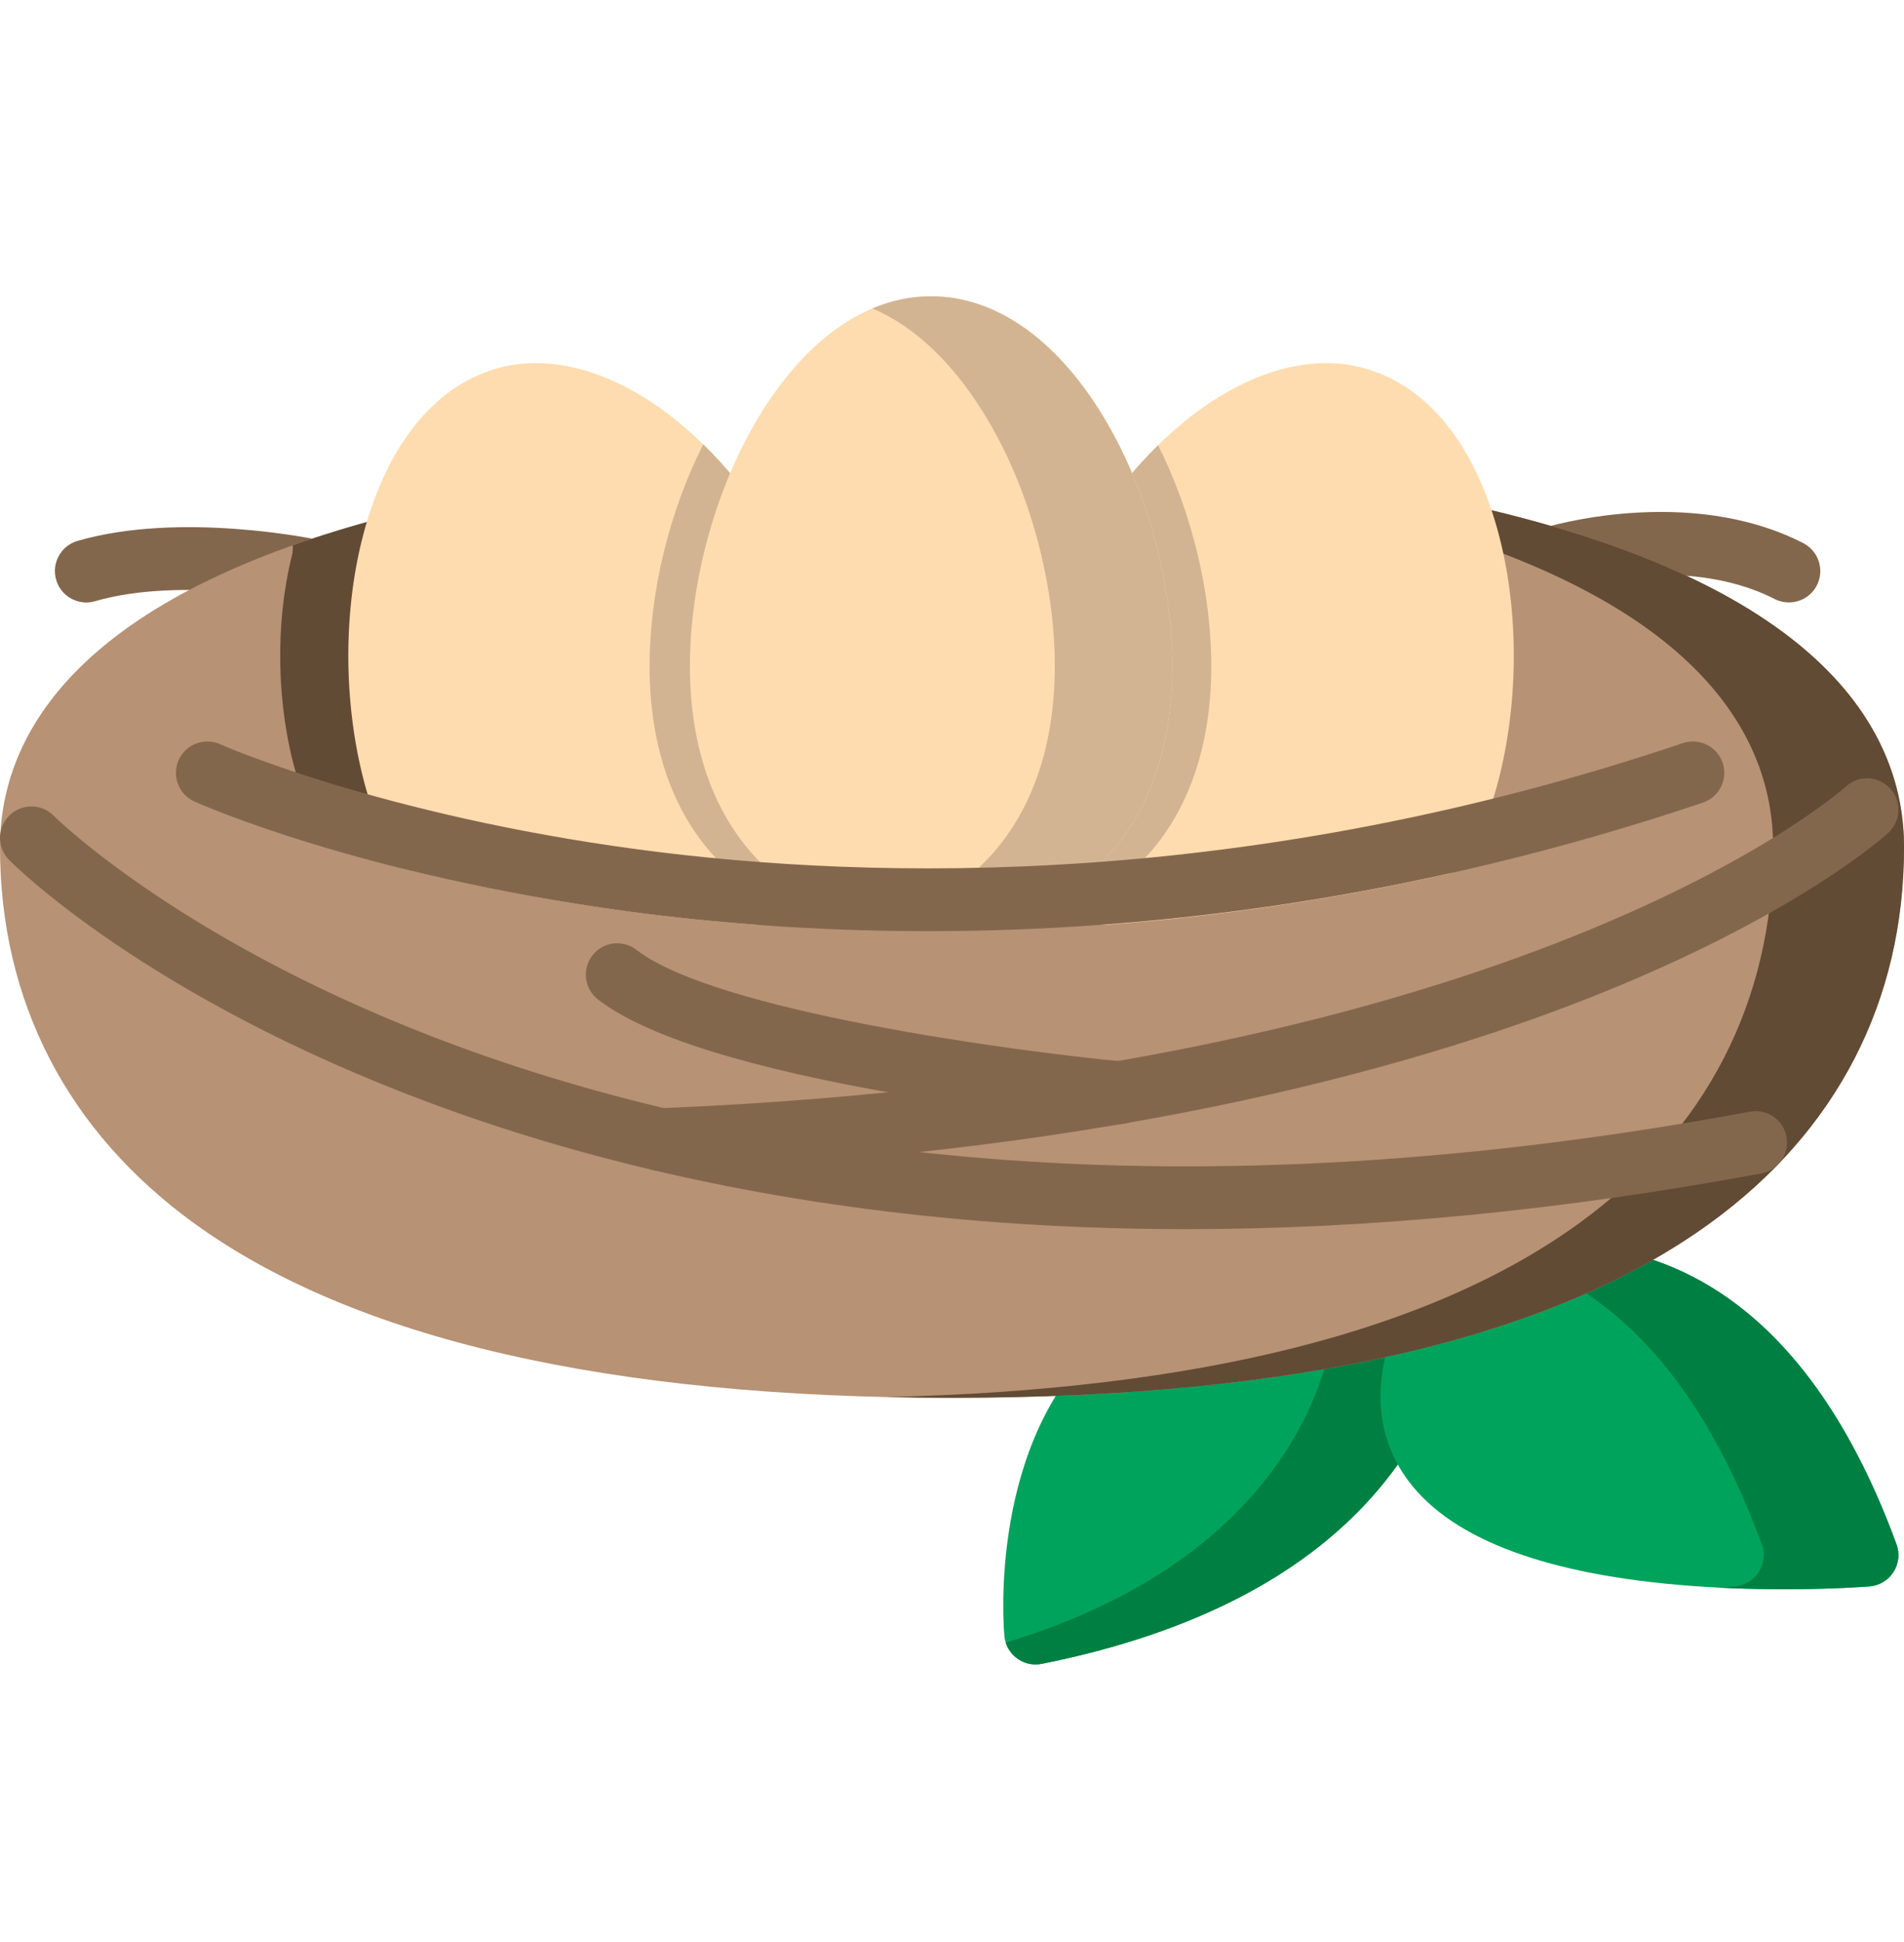 <svg width="51" height="52" viewBox="0 0 51 52" fill="none" xmlns="http://www.w3.org/2000/svg">
<path d="M2.311 16.132C1.947 16.132 1.611 15.893 1.504 15.525C1.375 15.079 1.631 14.613 2.077 14.483C4.841 13.681 8.446 14.436 8.598 14.469C9.052 14.566 9.342 15.013 9.244 15.466C9.147 15.92 8.701 16.209 8.247 16.113C8.214 16.106 4.899 15.415 2.546 16.098C2.468 16.121 2.389 16.132 2.311 16.132Z" fill="#83674D"/>
<path d="M47.916 16.131C47.788 16.131 47.657 16.102 47.534 16.039C45.062 14.774 41.809 15.749 41.777 15.759C41.333 15.895 40.863 15.647 40.726 15.204C40.589 14.761 40.836 14.291 41.279 14.153C41.438 14.104 45.21 12.961 48.3 14.542C48.713 14.754 48.877 15.26 48.666 15.674C48.517 15.964 48.222 16.131 47.916 16.131Z" fill="#83674D"/>
<path d="M38.706 34.592C38.498 34.413 38.214 34.346 37.947 34.415C35.664 35.006 33.02 35.404 30.09 35.6C29.906 35.612 29.731 35.685 29.592 35.806C26.458 38.553 26.883 43.591 26.903 43.804C26.924 44.042 27.046 44.259 27.237 44.401C27.384 44.51 27.56 44.568 27.74 44.568C27.795 44.568 27.85 44.562 27.905 44.551C31.997 43.733 35.053 42.136 36.988 39.803C38.575 37.891 38.919 36.029 38.994 35.317C39.023 35.043 38.915 34.772 38.706 34.592Z" fill="#00A35C"/>
<path d="M38.706 34.592C38.498 34.413 38.214 34.346 37.947 34.415C37.232 34.6 36.482 34.766 35.698 34.913C35.749 35.039 35.77 35.178 35.756 35.317C35.681 36.029 35.337 37.891 33.75 39.803C32.192 41.681 29.907 43.082 26.939 43.984C26.992 44.15 27.096 44.296 27.237 44.401C27.383 44.51 27.56 44.568 27.739 44.568C27.794 44.568 27.85 44.562 27.904 44.552C31.997 43.733 35.053 42.136 36.988 39.803C38.574 37.891 38.919 36.029 38.993 35.317C39.022 35.043 38.915 34.772 38.706 34.592Z" fill="#007F42"/>
<path d="M50.799 41.35C49.662 38.248 48.115 36.011 46.201 34.7C44.722 33.688 43.066 33.239 41.275 33.367C41.189 33.374 41.105 33.393 41.025 33.425C40.153 33.77 39.206 34.081 38.21 34.347C37.976 34.41 37.781 34.57 37.674 34.788C36.765 36.632 36.747 38.22 37.622 39.508C38.717 41.121 41.182 42.106 44.946 42.436C45.978 42.526 46.963 42.554 47.788 42.554C49.104 42.554 50.017 42.483 50.078 42.478C50.339 42.457 50.576 42.314 50.718 42.093C50.86 41.872 50.89 41.597 50.799 41.35Z" fill="#00A35C"/>
<path d="M50.799 41.35C49.662 38.248 48.114 36.011 46.201 34.7C44.722 33.688 43.065 33.239 41.274 33.367C41.188 33.374 41.104 33.393 41.025 33.425C40.825 33.503 40.622 33.58 40.415 33.656C41.176 33.881 41.903 34.229 42.591 34.7C44.532 36.029 46.095 38.31 47.237 41.48C47.308 42.033 46.926 42.441 46.468 42.478C46.443 42.48 46.273 42.493 45.992 42.508C46.638 42.542 47.247 42.554 47.788 42.554C49.104 42.554 50.016 42.483 50.077 42.478C50.339 42.457 50.576 42.315 50.718 42.093C50.859 41.872 50.89 41.597 50.799 41.35Z" fill="#007F42"/>
<path d="M39.478 13.551C39.188 13.485 38.886 13.576 38.681 13.791C38.477 14.007 38.401 14.313 38.482 14.599C39.014 16.486 39.001 18.769 38.446 20.704C38.33 21.108 38.191 21.49 38.032 21.843C35.355 22.422 32.643 22.828 29.958 23.051C29.758 22.82 29.587 22.57 29.447 22.306C29.326 22.078 29.107 21.917 28.853 21.872C28.599 21.825 28.338 21.899 28.145 22.07C27.333 22.792 26.225 23.173 24.939 23.173C23.654 23.173 22.546 22.792 21.734 22.07C21.541 21.899 21.28 21.825 21.026 21.872C20.772 21.917 20.553 22.078 20.432 22.306C20.292 22.57 20.121 22.82 19.921 23.051C17.135 22.816 14.413 22.389 11.819 21.777C11.671 21.442 11.541 21.082 11.433 20.704C10.909 18.878 10.869 16.697 11.326 14.867C11.398 14.579 11.312 14.274 11.101 14.066C10.89 13.857 10.584 13.775 10.296 13.851C1.786 16.091 0 19.888 0 22.68C0 26.803 1.797 30.287 5.197 32.753C9.472 35.855 16.303 37.428 25.5 37.428C34.697 37.428 41.528 35.855 45.803 32.753C49.203 30.287 51 26.803 51 22.68C51 19.712 49.001 15.719 39.478 13.551Z" fill="#B79274"/>
<path d="M39.478 13.551C39.189 13.485 38.886 13.576 38.682 13.791C38.57 13.909 38.498 14.055 38.468 14.21C45.855 16.462 47.495 19.991 47.495 22.679C47.495 26.803 45.699 30.287 42.299 32.753C38.3 35.655 32.064 37.218 23.748 37.408C24.323 37.421 24.906 37.428 25.501 37.428C34.697 37.428 41.529 35.855 45.804 32.753C49.204 30.287 51.001 26.803 51.001 22.68C51.001 19.712 49.002 15.719 39.478 13.551Z" fill="#614B35"/>
<path d="M7.821 14.868C7.364 16.697 7.405 18.879 7.928 20.704C8.036 21.082 8.166 21.442 8.314 21.778C10.908 22.389 13.63 22.817 16.416 23.051C16.517 22.935 16.61 22.814 16.696 22.688C15.033 22.454 13.402 22.151 11.819 21.778C11.671 21.442 11.541 21.082 11.433 20.704C10.909 18.879 10.869 16.697 11.326 14.868C11.398 14.579 11.312 14.275 11.101 14.066C10.89 13.857 10.584 13.775 10.296 13.851C9.406 14.085 8.591 14.337 7.842 14.602C7.848 14.69 7.843 14.78 7.821 14.868Z" fill="#614B35"/>
<path d="M31.775 32.912C29.863 32.912 27.99 32.837 26.159 32.685C20.916 32.251 16.008 31.196 11.568 29.55C3.959 26.729 0.391 23.176 0.243 23.026C-0.084 22.695 -0.081 22.163 0.25 21.837C0.58 21.51 1.112 21.514 1.438 21.843C1.509 21.914 4.997 25.341 12.26 28.013C16.552 29.592 21.302 30.602 26.381 31.016C32.74 31.535 39.635 31.114 46.873 29.766C47.33 29.681 47.768 29.983 47.853 30.439C47.938 30.895 47.637 31.334 47.181 31.419C41.843 32.413 36.683 32.912 31.775 32.912Z" fill="#83674D"/>
<path d="M17.694 31.355C17.245 31.355 16.873 31.001 16.854 30.549C16.835 30.085 17.196 29.694 17.66 29.675C40.854 28.73 49.357 21.139 49.44 21.063C49.782 20.748 50.313 20.77 50.628 21.112C50.942 21.453 50.92 21.985 50.579 22.3C50.487 22.384 48.272 24.393 43.084 26.513C38.361 28.443 30.129 30.85 17.729 31.355C17.717 31.355 17.705 31.355 17.694 31.355Z" fill="#83674D"/>
<path d="M29.985 30.099C29.958 30.099 29.931 30.098 29.905 30.096C29.878 30.093 27.168 29.834 24.154 29.313C20.014 28.598 17.276 27.739 16.017 26.762C15.651 26.477 15.584 25.948 15.869 25.582C16.154 25.215 16.682 25.149 17.049 25.434C19.162 27.075 27.159 28.147 30.063 28.422C30.525 28.465 30.864 28.875 30.82 29.338C30.779 29.773 30.413 30.099 29.985 30.099Z" fill="#83674D"/>
<path d="M21.734 22.07C20.704 21.155 20.16 19.69 20.16 17.832C20.16 16.812 20.323 15.712 20.631 14.653C20.7 14.415 20.661 14.158 20.523 13.952C18.433 10.813 15.596 9.21 13.298 9.869C11.605 10.355 10.331 11.964 9.708 14.402C9.168 16.518 9.209 19.047 9.817 21.167C9.992 21.779 10.216 22.355 10.48 22.88C10.591 23.099 10.793 23.259 11.032 23.317C13.953 24.029 17.034 24.515 20.188 24.758C20.21 24.76 20.231 24.761 20.253 24.761C20.47 24.761 20.68 24.677 20.837 24.525C21.276 24.101 21.64 23.618 21.919 23.091C22.1 22.749 22.023 22.327 21.734 22.07Z" fill="#FFDCAF"/>
<path d="M20.161 17.832C20.161 16.812 20.323 15.713 20.632 14.653C20.701 14.415 20.662 14.159 20.524 13.952C20.002 13.168 19.432 12.479 18.837 11.898C17.931 13.685 17.399 15.853 17.399 17.832C17.399 20.035 18.053 21.855 19.291 23.095C19.8 23.605 20.394 24.008 21.058 24.299C21.399 23.932 21.689 23.527 21.919 23.091C22.1 22.749 22.024 22.327 21.734 22.07C20.705 21.155 20.161 19.69 20.161 17.832Z" fill="#D3B492"/>
<path d="M40.17 14.403C39.548 11.965 38.273 10.355 36.581 9.87C34.282 9.21 31.445 10.813 29.355 13.953C29.217 14.159 29.178 14.415 29.247 14.653C29.555 15.713 29.718 16.812 29.718 17.832C29.718 19.69 29.174 21.156 28.145 22.07C27.855 22.328 27.779 22.75 27.96 23.092C28.238 23.619 28.602 24.101 29.041 24.525C29.198 24.677 29.408 24.761 29.625 24.761C29.646 24.761 29.668 24.761 29.689 24.759C32.715 24.528 35.778 24.069 38.793 23.397C39.035 23.343 39.242 23.184 39.356 22.964C39.639 22.42 39.876 21.816 40.062 21.168V21.168C40.67 19.048 40.71 16.519 40.17 14.403Z" fill="#FFDCAF"/>
<path d="M32.446 17.832C32.446 15.862 31.919 13.703 31.02 11.921C30.432 12.497 29.871 13.178 29.355 13.953C29.217 14.159 29.178 14.415 29.247 14.653C29.555 15.713 29.718 16.812 29.718 17.832C29.718 19.69 29.174 21.156 28.145 22.07C27.855 22.328 27.779 22.75 27.96 23.092C28.188 23.524 28.474 23.925 28.812 24.289C29.466 23.999 30.051 23.599 30.554 23.095C31.791 21.855 32.446 20.035 32.446 17.832Z" fill="#D3B492"/>
<path d="M29.64 11.3C28.369 9.129 26.701 7.933 24.94 7.933C23.18 7.933 21.511 9.129 20.241 11.3C19.138 13.185 18.48 15.627 18.48 17.833C18.48 20.035 19.134 21.855 20.371 23.095C21.52 24.246 23.099 24.855 24.94 24.855C26.781 24.855 28.361 24.246 29.509 23.095C30.747 21.855 31.401 20.035 31.401 17.833C31.401 15.627 30.742 13.185 29.64 11.3Z" fill="#FFDCAF"/>
<path d="M29.64 11.3C28.369 9.129 26.7 7.933 24.94 7.933C24.404 7.933 23.877 8.044 23.366 8.259C24.532 8.752 25.608 9.79 26.492 11.3C27.595 13.185 28.253 15.627 28.253 17.832C28.253 20.035 27.599 21.855 26.361 23.095C25.556 23.902 24.537 24.442 23.366 24.692C23.865 24.799 24.39 24.855 24.94 24.855C26.78 24.855 28.36 24.246 29.509 23.095C30.747 21.855 31.401 20.035 31.401 17.832C31.401 15.627 30.742 13.185 29.64 11.3Z" fill="#D3B492"/>
<path d="M24.858 24.933C21.786 24.933 19.073 24.707 16.806 24.402C9.663 23.439 5.387 21.542 5.208 21.462C4.785 21.271 4.596 20.773 4.786 20.35C4.976 19.927 5.474 19.738 5.897 19.928C5.967 19.959 10.201 21.823 17.1 22.745C23.479 23.597 33.511 23.795 45.077 19.898C45.517 19.75 45.994 19.986 46.142 20.426C46.29 20.866 46.054 21.343 45.614 21.491C37.815 24.119 30.691 24.933 24.858 24.933Z" fill="#83674D"/>
</svg>
